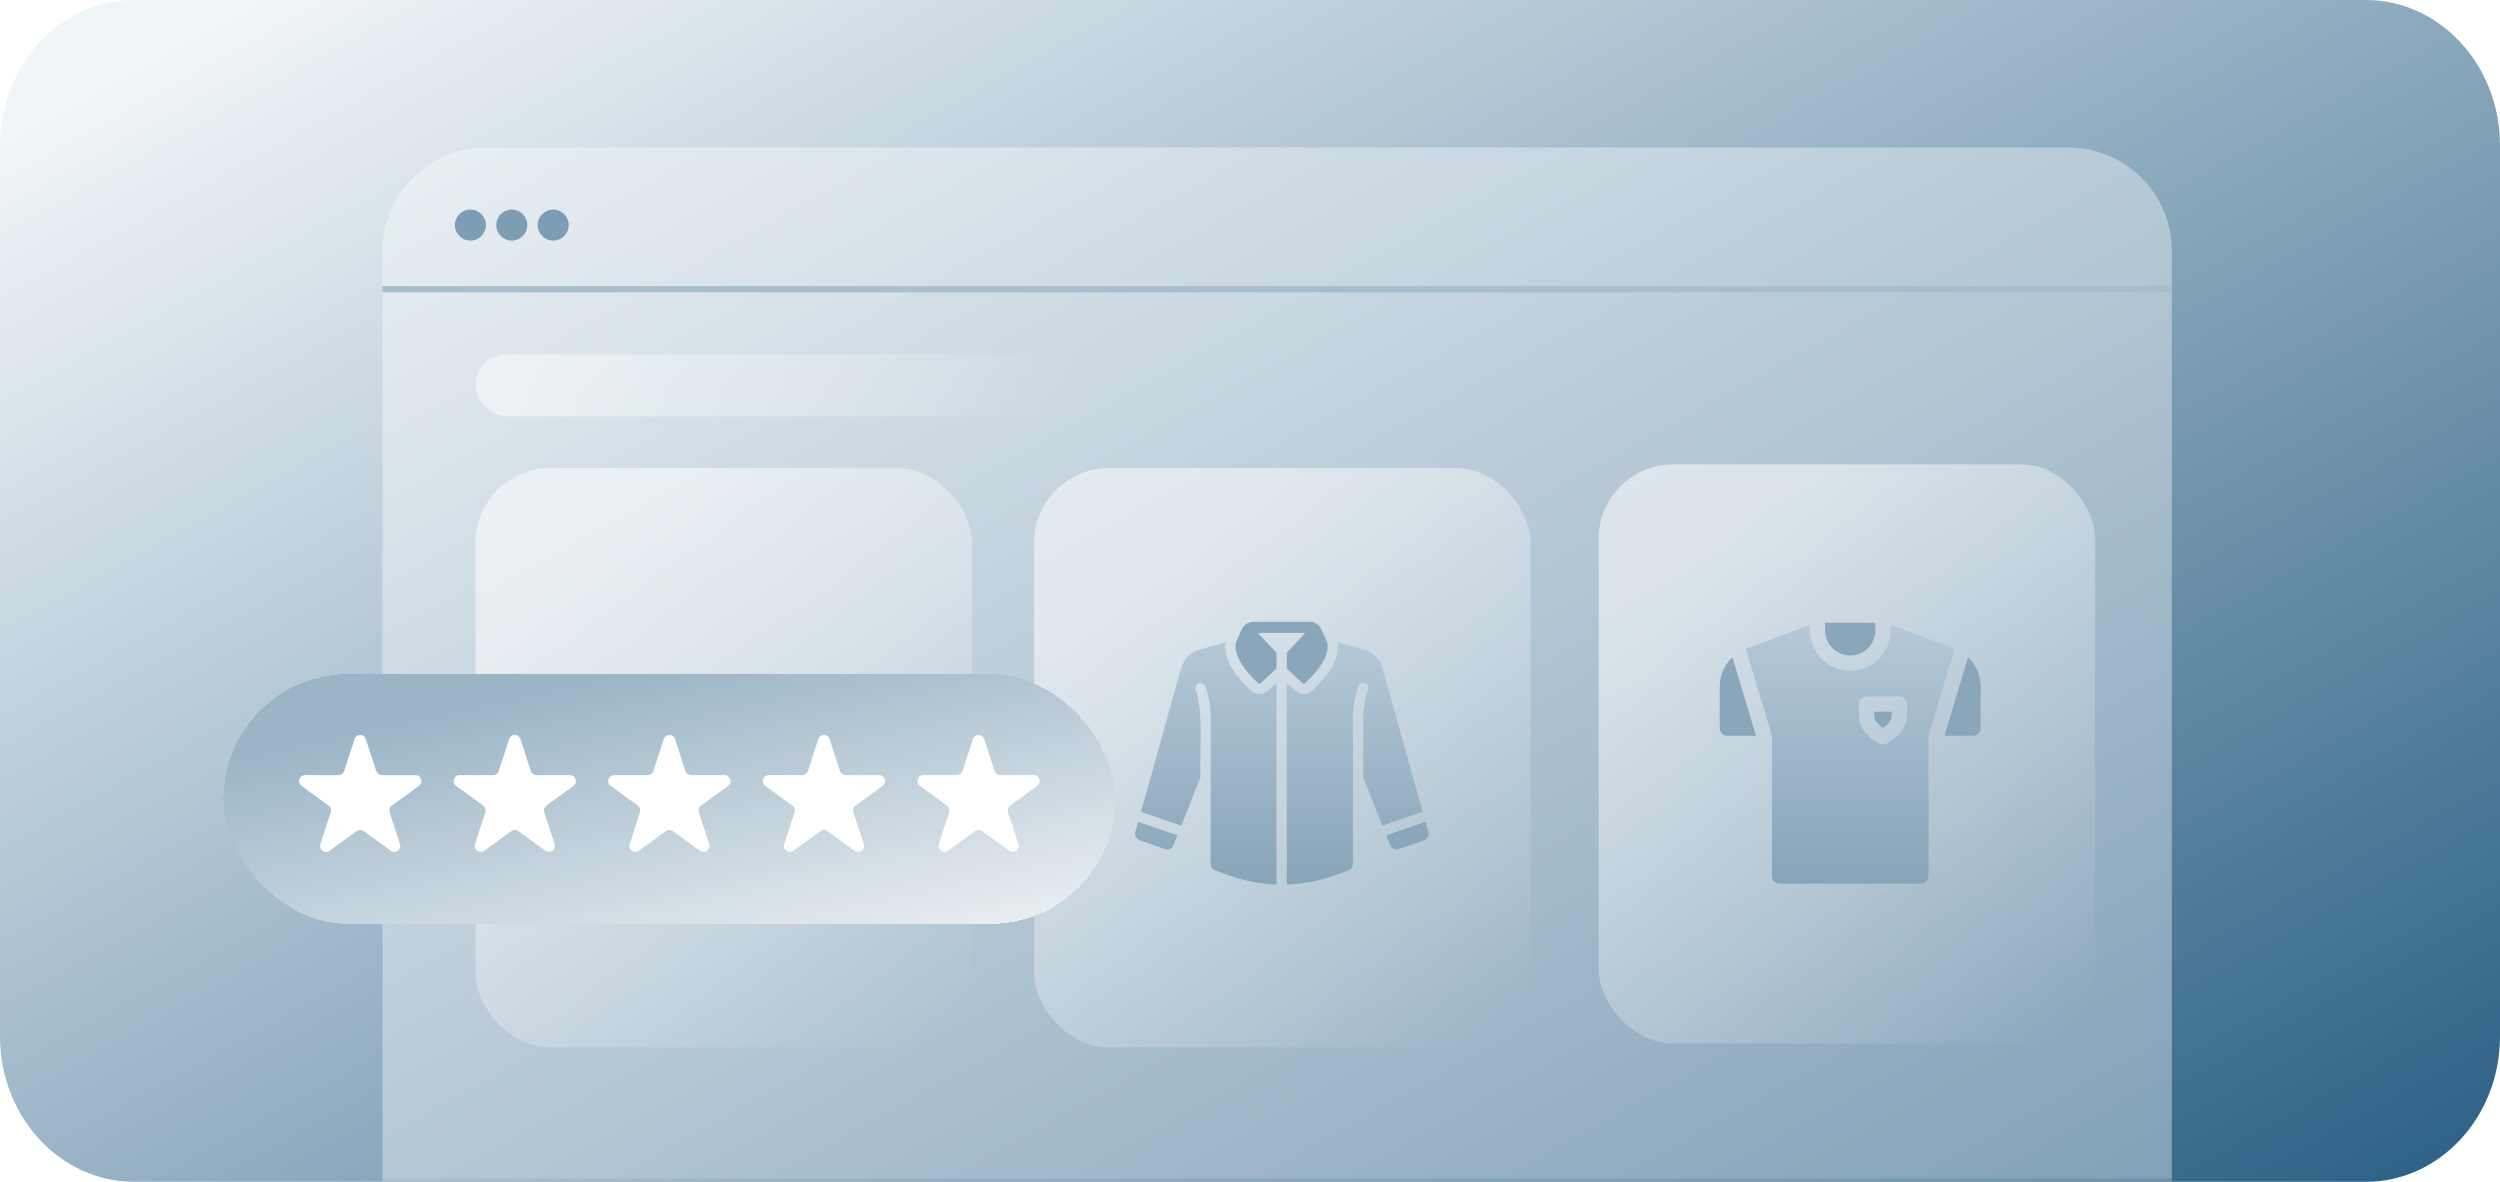 <svg width="275" height="130" viewBox="0 0 275 130" fill="none" xmlns="http://www.w3.org/2000/svg">
<path d="M0 16C0 7.163 6.611 0 14.765 0H260.235C268.389 0 275 7.163 275 16V114C275 122.837 268.389 130 260.235 130H14.765C6.611 130 0 122.837 0 114V16Z" fill="url(#paint0_linear_675_15505)"/>
<mask id="mask0_675_15505" style="mask-type:alpha" maskUnits="userSpaceOnUse" x="0" y="0" width="275" height="130">
<path d="M0 13.665C0 6.118 6.118 0 13.665 0H261.335C268.882 0 275 6.118 275 13.665V116.335C275 123.882 268.882 130 261.335 130H13.665C6.118 130 0 123.882 0 116.335V13.665Z" fill="white"/>
</mask>
<g mask="url(#mask0_675_15505)">
<path d="M42.075 27.604C42.075 21.32 47.169 16.227 53.453 16.227H227.526C233.809 16.227 238.903 21.32 238.903 27.604V130H42.075V27.604Z" fill="white" fill-opacity="0.37"/>
<line x1="42.075" y1="31.814" x2="238.903" y2="31.814" stroke="#A8BECD" stroke-width="0.683"/>
<circle cx="51.746" cy="24.759" r="1.707" fill="#7C9DB4"/>
<circle cx="56.296" cy="24.759" r="1.707" fill="#7C9DB4"/>
<circle cx="60.847" cy="24.759" r="1.707" fill="#7C9DB4"/>
<rect x="52.315" y="51.496" width="54.611" height="63.713" rx="8.2" fill="url(#paint1_linear_675_15505)"/>
<rect x="113.752" y="51.496" width="54.611" height="63.713" rx="8.2" fill="url(#paint2_linear_675_15505)"/>
<path d="M125.198 90.402L124.885 91.517C124.834 91.707 124.857 91.909 124.949 92.082C125.041 92.255 125.195 92.387 125.381 92.45C125.448 92.46 128.427 93.531 128.39 93.44C128.544 93.439 128.693 93.391 128.82 93.304C128.947 93.216 129.044 93.093 129.101 92.95L129.521 91.887L125.198 90.402ZM156.497 89.305L152.077 73.507C151.938 73.017 151.677 72.57 151.317 72.209C150.958 71.847 150.513 71.584 150.023 71.442L147.139 70.623C147.263 72.138 146.902 73.486 144.335 75.987C143.251 76.94 142.309 75.835 141.547 75.099C141.547 75.1 141.54 97.085 141.547 97.297C143.361 97.239 145.154 96.895 146.86 96.278L148.317 95.749C148.465 95.695 148.593 95.597 148.684 95.468C148.774 95.339 148.823 95.185 148.823 95.027V79.008C148.826 77.818 149.022 76.636 149.403 75.508C149.426 75.439 149.463 75.376 149.512 75.321C149.56 75.266 149.619 75.222 149.684 75.19C149.75 75.159 149.821 75.14 149.894 75.136C149.967 75.132 150.04 75.142 150.108 75.166L150.128 75.173C150.266 75.218 150.38 75.315 150.447 75.444C150.513 75.573 150.526 75.722 150.483 75.861C150.139 76.874 149.963 77.938 149.961 79.008V85.51L152.065 90.823C152.633 90.631 155.932 89.501 156.497 89.305Z" fill="url(#paint3_linear_675_15505)"/>
<path d="M157.117 91.517L156.804 90.402C156.44 90.516 152.878 91.754 152.486 91.881L152.907 92.951C152.978 93.135 153.118 93.285 153.298 93.368C153.477 93.451 153.682 93.46 153.869 93.394L156.628 92.45C156.812 92.386 156.966 92.254 157.057 92.08C157.148 91.907 157.169 91.706 157.117 91.517ZM138.368 69.622H143.584C143.584 69.622 141.568 71.771 141.547 71.8V73.541L143.271 75.151C143.311 75.188 143.362 75.209 143.416 75.209C143.47 75.209 143.522 75.188 143.561 75.151C146.718 72.233 145.973 70.606 145.945 70.543L145.324 69.178C145.219 68.948 145.051 68.752 144.838 68.615C144.625 68.478 144.378 68.405 144.125 68.404H137.827C137.579 68.406 137.337 68.477 137.127 68.609C136.613 68.843 136.258 70.083 136.007 70.537C135.978 70.606 135.233 72.233 138.39 75.151C138.429 75.189 138.481 75.211 138.535 75.211C138.589 75.211 138.642 75.189 138.68 75.151L140.41 73.536V71.8L138.368 69.622Z" fill="#8AA6BA"/>
<path d="M137.617 75.987C135.07 73.506 134.698 72.171 134.806 70.64L131.985 71.447C131.493 71.584 131.045 71.845 130.685 72.206C130.324 72.567 130.062 73.015 129.926 73.507L125.506 89.304C125.878 89.422 129.607 90.717 129.943 90.829L132.047 85.499C131.926 82.783 132.431 78.594 131.53 75.852C131.487 75.714 131.499 75.565 131.564 75.437C131.629 75.309 131.742 75.211 131.879 75.165L131.892 75.161C131.961 75.136 132.034 75.126 132.107 75.13C132.18 75.134 132.251 75.152 132.317 75.184C132.383 75.215 132.442 75.26 132.49 75.314C132.539 75.368 132.576 75.432 132.6 75.501C132.985 76.634 133.183 77.823 133.185 79.019V95.027C133.185 95.184 133.234 95.338 133.324 95.468C133.415 95.597 133.543 95.695 133.692 95.749L135.142 96.273C136.834 96.888 138.611 97.234 140.41 97.296C140.418 97.054 140.41 75.088 140.41 75.088L139.454 75.982C139.205 76.214 138.877 76.344 138.536 76.345C138.195 76.346 137.867 76.219 137.616 75.988L137.617 75.987Z" fill="url(#paint4_linear_675_15505)"/>
<rect x="175.851" y="51.076" width="54.611" height="63.713" rx="8.2" fill="url(#paint5_linear_675_15505)"/>
<g clip-path="url(#clip0_675_15505)">
<path d="M216.484 72.292L213.89 80.937H217.034C217.498 80.937 217.874 80.561 217.874 80.096V75.511C217.874 74.267 217.353 73.112 216.484 72.292ZM189.175 75.511V80.096C189.175 80.561 189.551 80.937 190.016 80.937H193.159L190.566 72.292C189.696 73.112 189.175 74.267 189.175 75.511ZM203.525 72.103C205.047 72.103 206.286 70.864 206.286 69.341V68.501H200.763V69.341C200.763 70.864 202.002 72.103 203.525 72.103Z" fill="#8AA6BA"/>
<path d="M207.967 68.732V69.341C207.967 71.791 205.974 73.785 203.524 73.785C201.074 73.785 199.081 71.791 199.081 69.341V68.732L192.044 71.371L194.878 80.819C194.902 80.897 194.914 80.979 194.914 81.061V96.359C194.914 96.824 195.29 97.2 195.755 97.2H211.293C211.757 97.2 212.134 96.824 212.134 96.359V81.061C212.134 80.979 212.146 80.897 212.169 80.819L215.004 71.371L207.967 68.732ZM209.768 78.798C209.768 80.616 207.734 81.685 207.502 81.801C207.385 81.86 207.257 81.89 207.126 81.89C206.996 81.89 206.867 81.86 206.75 81.801C206.518 81.685 204.484 80.616 204.484 78.798V77.447C204.484 76.983 204.861 76.606 205.325 76.606H208.927C209.392 76.606 209.768 76.983 209.768 77.447V78.798Z" fill="url(#paint6_linear_675_15505)"/>
<path d="M206.167 78.798C206.167 79.268 206.687 79.761 207.127 80.068C207.568 79.761 208.088 79.268 208.088 78.798V78.288H206.167V78.798H206.167Z" fill="#8AA6BA"/>
</g>
<rect x="52.315" y="38.981" width="67.126" height="6.826" rx="3.413" fill="url(#paint7_linear_675_15505)"/>
<g filter="url(#filter0_di_675_15505)">
<rect x="20" y="65" width="98.109" height="27.471" rx="13.735" fill="url(#paint8_linear_675_15505)" shape-rendering="crispEdges"/>
<path d="M34.422 72.147C34.617 71.544 35.47 71.544 35.666 72.147L36.806 75.656C36.894 75.925 37.145 76.108 37.428 76.108H41.117C41.751 76.108 42.014 76.918 41.502 77.291L38.517 79.46C38.288 79.626 38.192 79.921 38.279 80.191L39.419 83.7C39.615 84.302 38.926 84.803 38.413 84.431L35.428 82.262C35.199 82.096 34.889 82.096 34.659 82.262L31.674 84.431C31.162 84.803 30.472 84.302 30.668 83.7L31.808 80.191C31.896 79.921 31.8 79.626 31.57 79.46L28.586 77.291C28.073 76.918 28.337 76.108 28.97 76.108H32.66C32.943 76.108 33.194 75.925 33.282 75.656L34.422 72.147Z" fill="white"/>
<path d="M51.427 72.147C51.622 71.544 52.475 71.544 52.671 72.147L53.811 75.656C53.898 75.925 54.15 76.108 54.433 76.108H58.122C58.756 76.108 59.019 76.918 58.507 77.291L55.522 79.46C55.293 79.626 55.197 79.921 55.284 80.191L56.424 83.7C56.62 84.302 55.931 84.803 55.418 84.431L52.433 82.262C52.204 82.096 51.894 82.096 51.664 82.262L48.679 84.431C48.167 84.803 47.477 84.302 47.673 83.7L48.813 80.191C48.901 79.921 48.805 79.626 48.575 79.46L45.591 77.291C45.078 76.918 45.341 76.108 45.975 76.108H49.664C49.948 76.108 50.199 75.925 50.286 75.656L51.427 72.147Z" fill="white"/>
<path d="M68.433 72.147C68.628 71.544 69.481 71.544 69.677 72.147L70.817 75.656C70.904 75.925 71.155 76.108 71.439 76.108H75.128C75.762 76.108 76.025 76.918 75.513 77.291L72.528 79.46C72.299 79.626 72.203 79.921 72.29 80.191L73.43 83.7C73.626 84.302 72.936 84.803 72.424 84.431L69.439 82.262C69.21 82.096 68.899 82.096 68.67 82.262L65.685 84.431C65.173 84.803 64.483 84.302 64.679 83.7L65.819 80.191C65.906 79.921 65.811 79.626 65.581 79.46L62.596 77.291C62.084 76.918 62.347 76.108 62.981 76.108H66.67C66.954 76.108 67.205 75.925 67.292 75.656L68.433 72.147Z" fill="white"/>
<path d="M85.437 72.147C85.633 71.544 86.486 71.544 86.681 72.147L87.822 75.656C87.909 75.925 88.16 76.108 88.444 76.108H92.133C92.767 76.108 93.03 76.918 92.517 77.291L89.533 79.46C89.303 79.626 89.207 79.921 89.295 80.191L90.435 83.7C90.631 84.302 89.941 84.803 89.429 84.431L86.444 82.262C86.215 82.096 85.904 82.096 85.675 82.262L82.69 84.431C82.178 84.803 81.488 84.302 81.684 83.7L82.824 80.191C82.911 79.921 82.815 79.626 82.586 79.46L79.601 77.291C79.089 76.918 79.352 76.108 79.986 76.108H83.675C83.959 76.108 84.21 75.925 84.297 75.656L85.437 72.147Z" fill="white"/>
<path d="M102.443 72.147C102.639 71.544 103.492 71.544 103.687 72.147L104.827 75.656C104.915 75.925 105.166 76.108 105.449 76.108H109.139C109.773 76.108 110.036 76.918 109.523 77.291L106.539 79.46C106.309 79.626 106.213 79.921 106.301 80.191L107.441 83.7C107.637 84.302 106.947 84.803 106.435 84.431L103.45 82.262C103.22 82.096 102.91 82.096 102.681 82.262L99.696 84.431C99.183 84.803 98.494 84.302 98.689 83.7L99.83 80.191C99.917 79.921 99.821 79.626 99.592 79.46L96.607 77.291C96.095 76.918 96.358 76.108 96.992 76.108H100.681C100.964 76.108 101.216 75.925 101.303 75.656L102.443 72.147Z" fill="white"/>
</g>
</g>
<defs>
<filter id="filter0_di_675_15505" x="13.132" y="58.132" width="121.001" height="50.363" filterUnits="userSpaceOnUse" color-interpolation-filters="sRGB">
<feFlood flood-opacity="0" result="BackgroundImageFix"/>
<feColorMatrix in="SourceAlpha" type="matrix" values="0 0 0 0 0 0 0 0 0 0 0 0 0 0 0 0 0 0 127 0" result="hardAlpha"/>
<feOffset dx="4.578" dy="4.578"/>
<feGaussianBlur stdDeviation="5.723"/>
<feComposite in2="hardAlpha" operator="out"/>
<feColorMatrix type="matrix" values="0 0 0 0 0.512 0 0 0 0 0.607 0 0 0 0 0.671 0 0 0 0.8 0"/>
<feBlend mode="normal" in2="BackgroundImageFix" result="effect1_dropShadow_675_15505"/>
<feBlend mode="normal" in="SourceGraphic" in2="effect1_dropShadow_675_15505" result="shape"/>
<feColorMatrix in="SourceAlpha" type="matrix" values="0 0 0 0 0 0 0 0 0 0 0 0 0 0 0 0 0 0 127 0" result="hardAlpha"/>
<feOffset dy="4.578"/>
<feGaussianBlur stdDeviation="2.289"/>
<feComposite in2="hardAlpha" operator="arithmetic" k2="-1" k3="1"/>
<feColorMatrix type="matrix" values="0 0 0 0 1 0 0 0 0 1 0 0 0 0 1 0 0 0 0.25 0"/>
<feBlend mode="overlay" in2="shape" result="effect2_innerShadow_675_15505"/>
</filter>
<linearGradient id="paint0_linear_675_15505" x1="111.661" y1="-48" x2="235.079" y2="174.959" gradientUnits="userSpaceOnUse">
<stop offset="0.006" stop-color="#F0F5F8"/>
<stop offset="1" stop-color="#19527A"/>
</linearGradient>
<linearGradient id="paint1_linear_675_15505" x1="62.052" y1="64.308" x2="103.564" y2="112.995" gradientUnits="userSpaceOnUse">
<stop stop-color="white" stop-opacity="0.52"/>
<stop offset="1" stop-color="white" stop-opacity="0"/>
</linearGradient>
<linearGradient id="paint2_linear_675_15505" x1="123.489" y1="64.308" x2="165.001" y2="112.995" gradientUnits="userSpaceOnUse">
<stop stop-color="white" stop-opacity="0.52"/>
<stop offset="1" stop-color="white" stop-opacity="0"/>
</linearGradient>
<linearGradient id="paint3_linear_675_15505" x1="140.678" y1="70.623" x2="140.678" y2="97.297" gradientUnits="userSpaceOnUse">
<stop stop-color="#B5C8D7"/>
<stop offset="1" stop-color="#87A4B8"/>
</linearGradient>
<linearGradient id="paint4_linear_675_15505" x1="132.96" y1="70.64" x2="132.96" y2="97.296" gradientUnits="userSpaceOnUse">
<stop stop-color="#B5C8D7"/>
<stop offset="1" stop-color="#87A4B8"/>
</linearGradient>
<linearGradient id="paint5_linear_675_15505" x1="185.588" y1="63.888" x2="227.1" y2="112.575" gradientUnits="userSpaceOnUse">
<stop stop-color="white" stop-opacity="0.52"/>
<stop offset="1" stop-color="white" stop-opacity="0"/>
</linearGradient>
<linearGradient id="paint6_linear_675_15505" x1="203.524" y1="68.732" x2="203.524" y2="97.2" gradientUnits="userSpaceOnUse">
<stop stop-color="#B5C8D7"/>
<stop offset="1" stop-color="#87A4B8"/>
</linearGradient>
<linearGradient id="paint7_linear_675_15505" x1="52.315" y1="42.394" x2="119.441" y2="42.394" gradientUnits="userSpaceOnUse">
<stop stop-color="white" stop-opacity="0.52"/>
<stop offset="1" stop-color="white" stop-opacity="0"/>
</linearGradient>
<linearGradient id="paint8_linear_675_15505" x1="37.493" y1="70.524" x2="47.05" y2="114.432" gradientUnits="userSpaceOnUse">
<stop stop-color="#9BB5C6"/>
<stop offset="1" stop-color="#FBFBFB"/>
</linearGradient>
<clipPath id="clip0_675_15505">
<rect width="28.7" height="28.7" fill="white" transform="translate(189.175 68.501)"/>
</clipPath>
</defs>
</svg>
